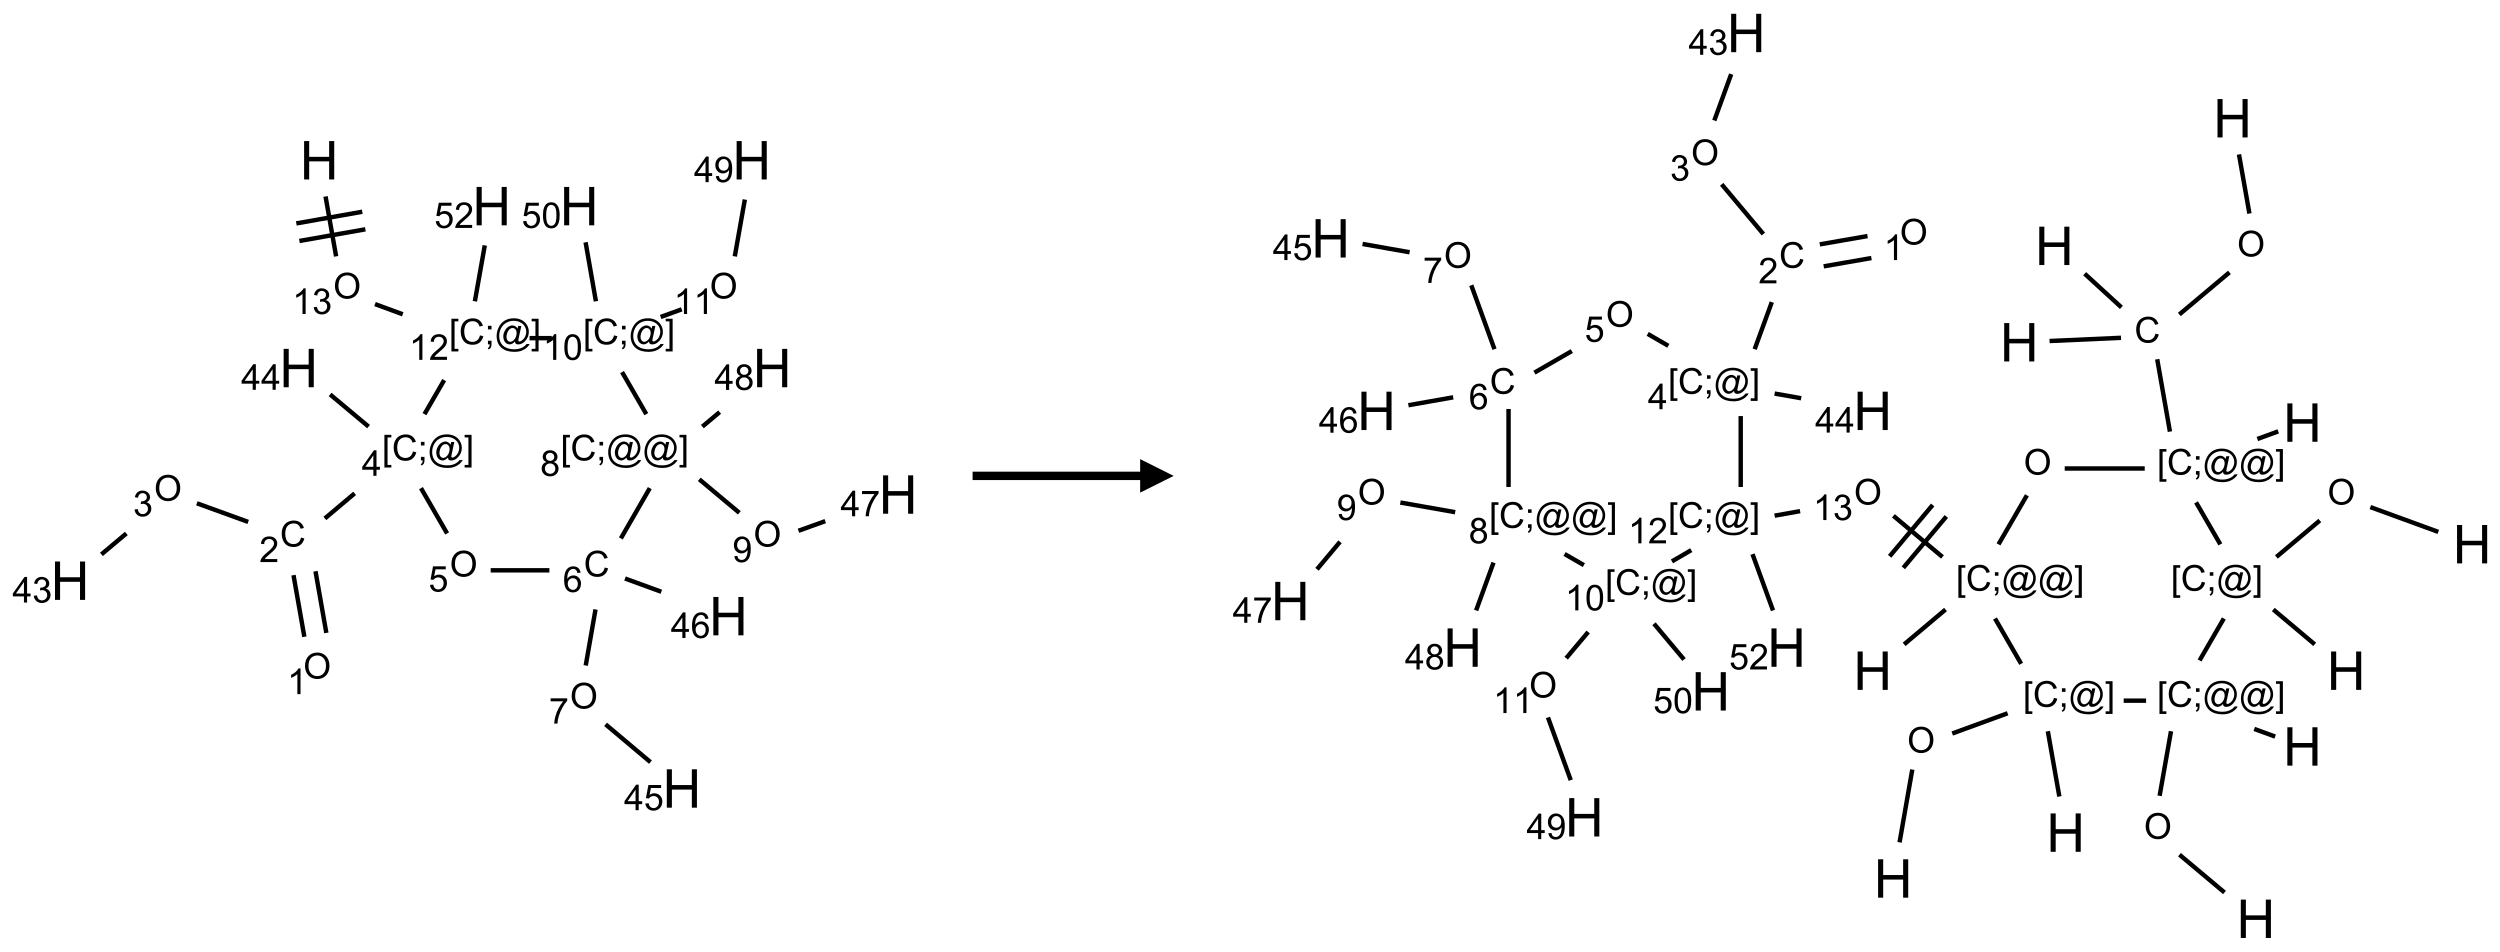 <?xml version="1.0" encoding="UTF-8"?>
<svg xmlns="http://www.w3.org/2000/svg" xmlns:xlink="http://www.w3.org/1999/xlink" width="746" height="284" viewBox="0 0 746 284">
<defs>
<g>
<g id="glyph-0-0">
<path d="M 2 0 L 2 -10 L 10 -10 L 10 0 Z M 2.25 -0.25 L 9.75 -0.25 L 9.75 -9.75 L 2.25 -9.75 Z M 2.25 -0.25 "/>
</g>
<g id="glyph-0-1">
<path d="M 1.281 0 L 1.281 -11.453 L 2.797 -11.453 L 2.797 -6.75 L 8.75 -6.75 L 8.75 -11.453 L 10.266 -11.453 L 10.266 0 L 8.75 0 L 8.75 -5.398 L 2.797 -5.398 L 2.797 0 Z M 1.281 0 "/>
</g>
<g id="glyph-1-0">
<path d="M 1.332 0 L 1.332 -6.668 L 6.668 -6.668 L 6.668 0 Z M 1.5 -0.168 L 6.5 -0.168 L 6.5 -6.5 L 1.5 -6.5 Z M 1.5 -0.168 "/>
</g>
<g id="glyph-1-1">
<path d="M 0.516 -3.719 C 0.516 -4.984 0.855 -5.977 1.535 -6.695 C 2.215 -7.414 3.094 -7.77 4.172 -7.77 C 4.875 -7.77 5.512 -7.602 6.078 -7.266 C 6.645 -6.93 7.074 -6.461 7.371 -5.855 C 7.668 -5.254 7.816 -4.57 7.816 -3.809 C 7.816 -3.035 7.66 -2.34 7.348 -1.73 C 7.035 -1.117 6.594 -0.656 6.02 -0.34 C 5.449 -0.027 4.828 0.129 4.168 0.129 C 3.449 0.129 2.805 -0.043 2.238 -0.391 C 1.672 -0.738 1.246 -1.211 0.953 -1.812 C 0.66 -2.414 0.516 -3.047 0.516 -3.719 Z M 1.559 -3.703 C 1.559 -2.781 1.805 -2.059 2.301 -1.527 C 2.793 -1 3.414 -0.734 4.16 -0.734 C 4.922 -0.734 5.547 -1 6.039 -1.535 C 6.531 -2.07 6.777 -2.828 6.777 -3.812 C 6.777 -4.434 6.672 -4.977 6.461 -5.441 C 6.25 -5.902 5.945 -6.262 5.539 -6.52 C 5.133 -6.773 4.68 -6.902 4.176 -6.902 C 3.461 -6.902 2.848 -6.656 2.332 -6.164 C 1.816 -5.672 1.559 -4.852 1.559 -3.703 Z M 1.559 -3.703 "/>
</g>
<g id="glyph-1-2">
<path d="M 3.973 0 L 3.035 0 L 3.035 -5.973 C 2.809 -5.758 2.516 -5.543 2.148 -5.328 C 1.781 -5.113 1.453 -4.953 1.16 -4.844 L 1.16 -5.75 C 1.684 -5.996 2.145 -6.297 2.535 -6.645 C 2.93 -6.996 3.207 -7.336 3.371 -7.668 L 3.973 -7.668 Z M 3.973 0 "/>
</g>
<g id="glyph-1-3">
<path d="M 0.449 -2.016 L 1.387 -2.141 C 1.492 -1.609 1.676 -1.227 1.934 -0.992 C 2.191 -0.758 2.508 -0.641 2.879 -0.641 C 3.32 -0.641 3.695 -0.793 3.996 -1.098 C 4.301 -1.402 4.453 -1.781 4.453 -2.234 C 4.453 -2.664 4.312 -3.02 4.031 -3.301 C 3.75 -3.578 3.391 -3.719 2.957 -3.719 C 2.781 -3.719 2.562 -3.684 2.297 -3.613 L 2.402 -4.438 C 2.465 -4.43 2.516 -4.426 2.551 -4.426 C 2.949 -4.426 3.312 -4.531 3.629 -4.738 C 3.949 -4.949 4.109 -5.27 4.109 -5.703 C 4.109 -6.047 3.992 -6.332 3.762 -6.559 C 3.527 -6.785 3.227 -6.895 2.859 -6.895 C 2.496 -6.895 2.191 -6.781 1.949 -6.551 C 1.707 -6.324 1.547 -5.98 1.48 -5.52 L 0.543 -5.688 C 0.656 -6.316 0.918 -6.805 1.324 -7.148 C 1.73 -7.492 2.234 -7.668 2.84 -7.668 C 3.254 -7.668 3.641 -7.578 3.988 -7.398 C 4.34 -7.219 4.609 -6.977 4.793 -6.668 C 4.98 -6.359 5.074 -6.031 5.074 -5.684 C 5.074 -5.352 4.984 -5.051 4.809 -4.781 C 4.629 -4.512 4.367 -4.297 4.02 -4.137 C 4.473 -4.031 4.824 -3.816 5.074 -3.488 C 5.324 -3.16 5.449 -2.75 5.449 -2.254 C 5.449 -1.59 5.203 -1.023 4.719 -0.559 C 4.234 -0.098 3.617 0.137 2.875 0.137 C 2.203 0.137 1.648 -0.062 1.207 -0.465 C 0.762 -0.863 0.512 -1.379 0.449 -2.016 Z M 0.449 -2.016 "/>
</g>
<g id="glyph-1-4">
<path d="M 0.723 2.121 L 0.723 -7.637 L 2.793 -7.637 L 2.793 -6.859 L 1.66 -6.859 L 1.66 1.344 L 2.793 1.344 L 2.793 2.121 Z M 0.723 2.121 "/>
</g>
<g id="glyph-1-5">
<path d="M 6.27 -2.676 L 7.281 -2.422 C 7.07 -1.594 6.688 -0.961 6.137 -0.523 C 5.586 -0.086 4.914 0.129 4.121 0.129 C 3.297 0.129 2.629 -0.039 2.113 -0.371 C 1.598 -0.707 1.203 -1.191 0.934 -1.828 C 0.664 -2.465 0.531 -3.145 0.531 -3.875 C 0.531 -4.672 0.684 -5.363 0.988 -5.957 C 1.293 -6.547 1.723 -6.996 2.285 -7.305 C 2.844 -7.613 3.461 -7.766 4.137 -7.766 C 4.898 -7.766 5.543 -7.57 6.062 -7.184 C 6.582 -6.793 6.945 -6.246 7.152 -5.543 L 6.156 -5.309 C 5.98 -5.863 5.723 -6.266 5.387 -6.52 C 5.051 -6.773 4.625 -6.902 4.113 -6.902 C 3.527 -6.902 3.039 -6.762 2.645 -6.48 C 2.25 -6.199 1.973 -5.82 1.812 -5.348 C 1.652 -4.871 1.574 -4.383 1.574 -3.879 C 1.574 -3.23 1.668 -2.664 1.855 -2.18 C 2.047 -1.695 2.34 -1.332 2.738 -1.094 C 3.137 -0.855 3.57 -0.734 4.035 -0.734 C 4.602 -0.734 5.082 -0.898 5.473 -1.223 C 5.867 -1.551 6.133 -2.035 6.27 -2.676 Z M 6.27 -2.676 "/>
</g>
<g id="glyph-1-6">
<path d="M 0.949 -4.465 L 0.949 -5.531 L 2.016 -5.531 L 2.016 -4.465 Z M 0.949 0 L 0.949 -1.066 L 2.016 -1.066 L 2.016 0 C 2.016 0.391 1.945 0.711 1.809 0.949 C 1.668 1.191 1.449 1.379 1.145 1.512 L 0.887 1.109 C 1.082 1.023 1.23 0.895 1.324 0.727 C 1.418 0.559 1.469 0.316 1.48 0 Z M 0.949 0 "/>
</g>
<g id="glyph-1-7">
<path d="M 6.047 -0.848 C 5.82 -0.59 5.57 -0.379 5.289 -0.223 C 5.008 -0.062 4.73 0.016 4.449 0.016 C 4.141 0.016 3.84 -0.074 3.547 -0.254 C 3.254 -0.434 3.02 -0.715 2.836 -1.09 C 2.652 -1.465 2.562 -1.875 2.562 -2.324 C 2.562 -2.875 2.703 -3.43 2.988 -3.98 C 3.27 -4.535 3.621 -4.953 4.043 -5.23 C 4.461 -5.508 4.871 -5.645 5.266 -5.645 C 5.566 -5.645 5.855 -5.566 6.129 -5.41 C 6.402 -5.25 6.641 -5.012 6.84 -4.688 L 7.016 -5.496 L 7.949 -5.496 L 7.199 -2 C 7.094 -1.516 7.043 -1.246 7.043 -1.191 C 7.043 -1.098 7.078 -1.02 7.148 -0.949 C 7.219 -0.883 7.305 -0.848 7.406 -0.848 C 7.59 -0.848 7.832 -0.953 8.129 -1.168 C 8.527 -1.445 8.84 -1.816 9.07 -2.285 C 9.301 -2.75 9.418 -3.234 9.418 -3.73 C 9.418 -4.309 9.27 -4.852 8.973 -5.355 C 8.676 -5.859 8.23 -6.262 7.645 -6.562 C 7.055 -6.863 6.406 -7.016 5.691 -7.016 C 4.879 -7.016 4.137 -6.824 3.465 -6.445 C 2.793 -6.066 2.273 -5.52 1.902 -4.809 C 1.535 -4.098 1.348 -3.34 1.348 -2.527 C 1.348 -1.676 1.535 -0.941 1.902 -0.328 C 2.273 0.285 2.809 0.742 3.508 1.035 C 4.207 1.328 4.984 1.473 5.832 1.473 C 6.742 1.473 7.504 1.32 8.121 1.016 C 8.734 0.711 9.195 0.34 9.5 -0.098 L 10.441 -0.098 C 10.266 0.266 9.961 0.637 9.531 1.016 C 9.102 1.395 8.59 1.695 7.996 1.914 C 7.402 2.133 6.688 2.246 5.848 2.246 C 5.078 2.246 4.367 2.145 3.715 1.949 C 3.066 1.75 2.512 1.453 2.051 1.055 C 1.594 0.656 1.25 0.199 1.016 -0.316 C 0.723 -0.973 0.578 -1.684 0.578 -2.441 C 0.578 -3.289 0.75 -4.098 1.098 -4.863 C 1.523 -5.805 2.125 -6.527 2.902 -7.027 C 3.684 -7.527 4.629 -7.777 5.738 -7.777 C 6.602 -7.777 7.375 -7.602 8.059 -7.246 C 8.746 -6.895 9.285 -6.371 9.684 -5.672 C 10.02 -5.07 10.188 -4.418 10.188 -3.715 C 10.188 -2.707 9.832 -1.812 9.125 -1.031 C 8.492 -0.328 7.801 0.02 7.051 0.02 C 6.812 0.02 6.617 -0.016 6.473 -0.09 C 6.324 -0.16 6.215 -0.266 6.145 -0.402 C 6.102 -0.488 6.066 -0.637 6.047 -0.848 Z M 3.527 -2.262 C 3.527 -1.785 3.641 -1.414 3.863 -1.152 C 4.09 -0.887 4.348 -0.754 4.641 -0.754 C 4.836 -0.754 5.039 -0.812 5.254 -0.93 C 5.469 -1.047 5.676 -1.219 5.871 -1.449 C 6.066 -1.676 6.23 -1.969 6.355 -2.32 C 6.48 -2.672 6.543 -3.027 6.543 -3.379 C 6.543 -3.852 6.426 -4.219 6.191 -4.48 C 5.957 -4.738 5.672 -4.871 5.332 -4.871 C 5.109 -4.871 4.902 -4.812 4.707 -4.699 C 4.512 -4.586 4.32 -4.406 4.137 -4.156 C 3.953 -3.906 3.805 -3.602 3.691 -3.246 C 3.582 -2.887 3.527 -2.559 3.527 -2.262 Z M 3.527 -2.262 "/>
</g>
<g id="glyph-1-8">
<path d="M 2.27 2.121 L 0.203 2.121 L 0.203 1.344 L 1.332 1.344 L 1.332 -6.859 L 0.203 -6.859 L 0.203 -7.637 L 2.27 -7.637 Z M 2.27 2.121 "/>
</g>
<g id="glyph-1-9">
<path d="M 5.371 -0.902 L 5.371 0 L 0.324 0 C 0.316 -0.227 0.352 -0.441 0.434 -0.652 C 0.562 -0.996 0.766 -1.332 1.051 -1.668 C 1.332 -2 1.742 -2.387 2.277 -2.824 C 3.105 -3.504 3.668 -4.043 3.957 -4.441 C 4.25 -4.84 4.395 -5.215 4.395 -5.566 C 4.395 -5.938 4.262 -6.254 3.996 -6.508 C 3.73 -6.762 3.387 -6.891 2.957 -6.891 C 2.508 -6.891 2.145 -6.754 1.875 -6.484 C 1.605 -6.215 1.469 -5.84 1.465 -5.359 L 0.5 -5.457 C 0.566 -6.176 0.812 -6.727 1.246 -7.102 C 1.676 -7.477 2.254 -7.668 2.98 -7.668 C 3.711 -7.668 4.293 -7.465 4.719 -7.059 C 5.145 -6.652 5.359 -6.148 5.359 -5.547 C 5.359 -5.242 5.297 -4.941 5.172 -4.645 C 5.047 -4.352 4.84 -4.039 4.551 -3.715 C 4.262 -3.387 3.777 -2.938 3.105 -2.371 C 2.543 -1.898 2.18 -1.578 2.02 -1.41 C 1.859 -1.242 1.73 -1.07 1.625 -0.902 Z M 5.371 -0.902 "/>
</g>
<g id="glyph-1-10">
<path d="M 0.441 -2 L 1.426 -2.082 C 1.5 -1.605 1.668 -1.242 1.934 -1.004 C 2.199 -0.762 2.52 -0.641 2.895 -0.641 C 3.348 -0.641 3.73 -0.812 4.043 -1.152 C 4.355 -1.492 4.512 -1.941 4.512 -2.504 C 4.512 -3.039 4.359 -3.461 4.059 -3.77 C 3.758 -4.078 3.367 -4.234 2.879 -4.234 C 2.578 -4.234 2.305 -4.164 2.062 -4.027 C 1.82 -3.891 1.629 -3.715 1.488 -3.496 L 0.609 -3.609 L 1.348 -7.531 L 5.145 -7.531 L 5.145 -6.637 L 2.098 -6.637 L 1.688 -4.582 C 2.145 -4.902 2.625 -5.062 3.129 -5.062 C 3.797 -5.062 4.359 -4.832 4.816 -4.371 C 5.277 -3.91 5.504 -3.312 5.504 -2.59 C 5.504 -1.898 5.305 -1.301 4.902 -0.797 C 4.41 -0.18 3.742 0.129 2.895 0.129 C 2.199 0.129 1.633 -0.062 1.195 -0.453 C 0.758 -0.844 0.504 -1.359 0.441 -2 Z M 0.441 -2 "/>
</g>
<g id="glyph-1-11">
<path d="M 3.449 0 L 3.449 -1.828 L 0.137 -1.828 L 0.137 -2.688 L 3.621 -7.637 L 4.387 -7.637 L 4.387 -2.688 L 5.418 -2.688 L 5.418 -1.828 L 4.387 -1.828 L 4.387 0 Z M 3.449 -2.688 L 3.449 -6.129 L 1.059 -2.688 Z M 3.449 -2.688 "/>
</g>
<g id="glyph-1-12">
<path d="M 5.309 -5.766 L 4.375 -5.691 C 4.293 -6.059 4.172 -6.328 4.02 -6.496 C 3.766 -6.762 3.453 -6.895 3.082 -6.895 C 2.785 -6.895 2.523 -6.812 2.297 -6.645 C 2 -6.43 1.77 -6.117 1.598 -5.703 C 1.43 -5.289 1.34 -4.703 1.332 -3.938 C 1.559 -4.281 1.836 -4.535 2.16 -4.703 C 2.488 -4.871 2.828 -4.953 3.188 -4.953 C 3.812 -4.953 4.344 -4.723 4.785 -4.262 C 5.223 -3.801 5.441 -3.207 5.441 -2.48 C 5.441 -2 5.34 -1.555 5.133 -1.145 C 4.926 -0.73 4.641 -0.418 4.281 -0.199 C 3.922 0.02 3.512 0.129 3.051 0.129 C 2.27 0.129 1.633 -0.156 1.141 -0.73 C 0.648 -1.305 0.402 -2.254 0.402 -3.574 C 0.402 -5.051 0.672 -6.121 1.219 -6.793 C 1.695 -7.375 2.336 -7.668 3.141 -7.668 C 3.742 -7.668 4.234 -7.5 4.617 -7.16 C 5 -6.824 5.23 -6.359 5.309 -5.766 Z M 1.48 -2.473 C 1.48 -2.152 1.547 -1.844 1.684 -1.547 C 1.82 -1.25 2.016 -1.027 2.262 -0.871 C 2.508 -0.719 2.766 -0.641 3.035 -0.641 C 3.434 -0.641 3.773 -0.801 4.059 -1.121 C 4.344 -1.441 4.484 -1.875 4.484 -2.422 C 4.484 -2.949 4.344 -3.367 4.062 -3.668 C 3.781 -3.973 3.426 -4.125 3 -4.125 C 2.578 -4.125 2.219 -3.973 1.922 -3.668 C 1.625 -3.363 1.48 -2.969 1.48 -2.473 Z M 1.48 -2.473 "/>
</g>
<g id="glyph-1-13">
<path d="M 0.504 -6.637 L 0.504 -7.535 L 5.449 -7.535 L 5.449 -6.809 C 4.961 -6.289 4.48 -5.602 4.004 -4.746 C 3.527 -3.887 3.156 -3.004 2.895 -2.098 C 2.707 -1.461 2.59 -0.762 2.535 0 L 1.574 0 C 1.582 -0.602 1.703 -1.328 1.926 -2.176 C 2.152 -3.027 2.477 -3.848 2.898 -4.637 C 3.32 -5.426 3.77 -6.094 4.246 -6.637 Z M 0.504 -6.637 "/>
</g>
<g id="glyph-1-14">
<path d="M 1.887 -4.141 C 1.496 -4.281 1.207 -4.484 1.02 -4.75 C 0.832 -5.016 0.738 -5.328 0.738 -5.699 C 0.738 -6.254 0.938 -6.719 1.34 -7.098 C 1.738 -7.477 2.27 -7.668 2.934 -7.668 C 3.598 -7.668 4.137 -7.473 4.543 -7.086 C 4.949 -6.699 5.152 -6.227 5.152 -5.672 C 5.152 -5.316 5.059 -5.008 4.871 -4.746 C 4.688 -4.484 4.406 -4.281 4.027 -4.141 C 4.496 -3.988 4.852 -3.742 5.098 -3.402 C 5.34 -3.062 5.465 -2.656 5.465 -2.184 C 5.465 -1.531 5.234 -0.98 4.77 -0.535 C 4.309 -0.09 3.703 0.129 2.949 0.129 C 2.195 0.129 1.586 -0.094 1.125 -0.539 C 0.664 -0.984 0.434 -1.543 0.434 -2.207 C 0.434 -2.703 0.559 -3.121 0.809 -3.457 C 1.062 -3.793 1.422 -4.02 1.887 -4.141 Z M 1.699 -5.73 C 1.699 -5.367 1.812 -5.074 2.047 -4.844 C 2.281 -4.613 2.582 -4.5 2.953 -4.5 C 3.312 -4.5 3.609 -4.613 3.84 -4.84 C 4.07 -5.066 4.188 -5.348 4.188 -5.676 C 4.188 -6.02 4.07 -6.309 3.832 -6.543 C 3.594 -6.777 3.297 -6.895 2.941 -6.895 C 2.586 -6.895 2.289 -6.781 2.051 -6.551 C 1.816 -6.324 1.699 -6.047 1.699 -5.73 Z M 1.395 -2.203 C 1.395 -1.938 1.461 -1.676 1.586 -1.426 C 1.711 -1.176 1.902 -0.984 2.152 -0.848 C 2.402 -0.711 2.672 -0.641 2.957 -0.641 C 3.406 -0.641 3.777 -0.785 4.066 -1.074 C 4.359 -1.363 4.504 -1.727 4.504 -2.172 C 4.504 -2.625 4.355 -2.996 4.055 -3.293 C 3.754 -3.586 3.379 -3.734 2.926 -3.734 C 2.484 -3.734 2.121 -3.59 1.832 -3.297 C 1.543 -3.004 1.395 -2.641 1.395 -2.203 Z M 1.395 -2.203 "/>
</g>
<g id="glyph-1-15">
<path d="M 0.582 -1.766 L 1.484 -1.848 C 1.562 -1.426 1.707 -1.117 1.922 -0.926 C 2.137 -0.734 2.414 -0.641 2.75 -0.641 C 3.039 -0.641 3.289 -0.707 3.508 -0.84 C 3.727 -0.973 3.902 -1.148 4.043 -1.367 C 4.18 -1.586 4.297 -1.887 4.391 -2.262 C 4.484 -2.637 4.531 -3.016 4.531 -3.406 C 4.531 -3.449 4.531 -3.512 4.527 -3.594 C 4.34 -3.297 4.082 -3.055 3.758 -2.867 C 3.434 -2.68 3.082 -2.59 2.703 -2.59 C 2.07 -2.59 1.535 -2.816 1.098 -3.277 C 0.66 -3.734 0.441 -4.34 0.441 -5.09 C 0.441 -5.863 0.672 -6.484 1.129 -6.957 C 1.586 -7.43 2.156 -7.668 2.844 -7.668 C 3.34 -7.668 3.793 -7.531 4.207 -7.266 C 4.617 -7 4.93 -6.617 5.145 -6.121 C 5.355 -5.629 5.465 -4.91 5.465 -3.973 C 5.465 -2.996 5.359 -2.223 5.145 -1.645 C 4.934 -1.066 4.617 -0.625 4.199 -0.324 C 3.781 -0.02 3.293 0.129 2.73 0.129 C 2.133 0.129 1.645 -0.035 1.266 -0.367 C 0.887 -0.699 0.66 -1.164 0.582 -1.766 Z M 4.422 -5.137 C 4.422 -5.676 4.277 -6.102 3.992 -6.418 C 3.707 -6.734 3.359 -6.891 2.957 -6.891 C 2.543 -6.891 2.18 -6.719 1.871 -6.379 C 1.562 -6.039 1.406 -5.598 1.406 -5.059 C 1.406 -4.57 1.555 -4.176 1.848 -3.871 C 2.141 -3.566 2.5 -3.418 2.934 -3.418 C 3.367 -3.418 3.723 -3.57 4.004 -3.871 C 4.281 -4.176 4.422 -4.598 4.422 -5.137 Z M 4.422 -5.137 "/>
</g>
<g id="glyph-1-16">
<path d="M 0.441 -3.766 C 0.441 -4.668 0.535 -5.395 0.723 -5.945 C 0.906 -6.496 1.184 -6.922 1.551 -7.219 C 1.918 -7.516 2.375 -7.668 2.934 -7.668 C 3.344 -7.668 3.703 -7.586 4.012 -7.418 C 4.32 -7.254 4.574 -7.016 4.777 -6.707 C 4.977 -6.395 5.137 -6.016 5.25 -5.57 C 5.363 -5.125 5.422 -4.523 5.422 -3.766 C 5.422 -2.871 5.328 -2.148 5.145 -1.598 C 4.961 -1.047 4.688 -0.621 4.32 -0.32 C 3.953 -0.02 3.492 0.129 2.934 0.129 C 2.195 0.129 1.617 -0.133 1.199 -0.66 C 0.695 -1.297 0.441 -2.332 0.441 -3.766 Z M 1.406 -3.766 C 1.406 -2.512 1.555 -1.68 1.848 -1.262 C 2.141 -0.848 2.5 -0.641 2.934 -0.641 C 3.363 -0.641 3.727 -0.848 4.02 -1.266 C 4.312 -1.684 4.457 -2.516 4.457 -3.766 C 4.457 -5.023 4.312 -5.859 4.02 -6.27 C 3.727 -6.684 3.359 -6.891 2.922 -6.891 C 2.492 -6.891 2.148 -6.707 1.891 -6.344 C 1.566 -5.879 1.406 -5.02 1.406 -3.766 Z M 1.406 -3.766 "/>
</g>
</g>
</defs>
<path fill="none" stroke-width="0.033" stroke-linecap="butt" stroke-linejoin="miter" stroke="rgb(0%, 0%, 0%)" stroke-opacity="1" stroke-miterlimit="10" d="M 1.906 0.27 L 1.985 0.717 " transform="matrix(40, 0, 0, 40, 20.9, 47.824)"/>
<path fill="none" stroke-width="0.033" stroke-linecap="butt" stroke-linejoin="miter" stroke="rgb(0%, 0%, 0%)" stroke-opacity="1" stroke-miterlimit="10" d="M 1.711 0.602 L 2.203 0.515 " transform="matrix(40, 0, 0, 40, 20.9, 47.824)"/>
<path fill="none" stroke-width="0.033" stroke-linecap="butt" stroke-linejoin="miter" stroke="rgb(0%, 0%, 0%)" stroke-opacity="1" stroke-miterlimit="10" d="M 1.688 0.471 L 2.18 0.384 " transform="matrix(40, 0, 0, 40, 20.9, 47.824)"/>
<path fill="none" stroke-width="0.033" stroke-linecap="butt" stroke-linejoin="miter" stroke="rgb(0%, 0%, 0%)" stroke-opacity="1" stroke-miterlimit="10" d="M 2.275 1.073 L 2.482 1.149 " transform="matrix(40, 0, 0, 40, 20.9, 47.824)"/>
<path fill="none" stroke-width="0.033" stroke-linecap="butt" stroke-linejoin="miter" stroke="rgb(0%, 0%, 0%)" stroke-opacity="1" stroke-miterlimit="10" d="M 3.02 1.052 L 3.094 0.635 " transform="matrix(40, 0, 0, 40, 20.9, 47.824)"/>
<path fill="none" stroke-width="0.033" stroke-linecap="butt" stroke-linejoin="miter" stroke="rgb(0%, 0%, 0%)" stroke-opacity="1" stroke-miterlimit="10" d="M 2.791 1.64 L 2.644 1.894 " transform="matrix(40, 0, 0, 40, 20.9, 47.824)"/>
<path fill="none" stroke-width="0.033" stroke-linecap="butt" stroke-linejoin="miter" stroke="rgb(0%, 0%, 0%)" stroke-opacity="1" stroke-miterlimit="10" d="M 2.123 2.485 L 1.901 2.672 " transform="matrix(40, 0, 0, 40, 20.9, 47.824)"/>
<path fill="none" stroke-width="0.033" stroke-linecap="butt" stroke-linejoin="miter" stroke="rgb(0%, 0%, 0%)" stroke-opacity="1" stroke-miterlimit="10" d="M 1.667 3.095 L 1.748 3.555 " transform="matrix(40, 0, 0, 40, 20.9, 47.824)"/>
<path fill="none" stroke-width="0.033" stroke-linecap="butt" stroke-linejoin="miter" stroke="rgb(0%, 0%, 0%)" stroke-opacity="1" stroke-miterlimit="10" d="M 1.831 3.066 L 1.912 3.526 " transform="matrix(40, 0, 0, 40, 20.9, 47.824)"/>
<path fill="none" stroke-width="0.033" stroke-linecap="butt" stroke-linejoin="miter" stroke="rgb(0%, 0%, 0%)" stroke-opacity="1" stroke-miterlimit="10" d="M 1.329 2.698 L 0.946 2.559 " transform="matrix(40, 0, 0, 40, 20.9, 47.824)"/>
<path fill="none" stroke-width="0.033" stroke-linecap="butt" stroke-linejoin="miter" stroke="rgb(0%, 0%, 0%)" stroke-opacity="1" stroke-miterlimit="10" d="M 0.42 2.784 L 0.234 2.94 " transform="matrix(40, 0, 0, 40, 20.9, 47.824)"/>
<path fill="none" stroke-width="0.033" stroke-linecap="butt" stroke-linejoin="miter" stroke="rgb(0%, 0%, 0%)" stroke-opacity="1" stroke-miterlimit="10" d="M 2.227 1.987 L 1.94 1.747 " transform="matrix(40, 0, 0, 40, 20.9, 47.824)"/>
<path fill="none" stroke-width="0.033" stroke-linecap="butt" stroke-linejoin="miter" stroke="rgb(0%, 0%, 0%)" stroke-opacity="1" stroke-miterlimit="10" d="M 2.618 2.446 L 2.813 2.784 " transform="matrix(40, 0, 0, 40, 20.9, 47.824)"/>
<path fill="none" stroke-width="0.033" stroke-linecap="butt" stroke-linejoin="miter" stroke="rgb(0%, 0%, 0%)" stroke-opacity="1" stroke-miterlimit="10" d="M 3.138 3.059 L 3.576 3.059 " transform="matrix(40, 0, 0, 40, 20.9, 47.824)"/>
<path fill="none" stroke-width="0.033" stroke-linecap="butt" stroke-linejoin="miter" stroke="rgb(0%, 0%, 0%)" stroke-opacity="1" stroke-miterlimit="10" d="M 3.92 3.351 L 3.847 3.769 " transform="matrix(40, 0, 0, 40, 20.9, 47.824)"/>
<path fill="none" stroke-width="0.033" stroke-linecap="butt" stroke-linejoin="miter" stroke="rgb(0%, 0%, 0%)" stroke-opacity="1" stroke-miterlimit="10" d="M 3.995 4.208 L 4.33 4.49 " transform="matrix(40, 0, 0, 40, 20.9, 47.824)"/>
<path fill="none" stroke-width="0.033" stroke-linecap="butt" stroke-linejoin="miter" stroke="rgb(0%, 0%, 0%)" stroke-opacity="1" stroke-miterlimit="10" d="M 4.14 3.12 L 4.411 3.219 " transform="matrix(40, 0, 0, 40, 20.9, 47.824)"/>
<path fill="none" stroke-width="0.033" stroke-linecap="butt" stroke-linejoin="miter" stroke="rgb(0%, 0%, 0%)" stroke-opacity="1" stroke-miterlimit="10" d="M 4.109 2.821 L 4.325 2.446 " transform="matrix(40, 0, 0, 40, 20.9, 47.824)"/>
<path fill="none" stroke-width="0.033" stroke-linecap="butt" stroke-linejoin="miter" stroke="rgb(0%, 0%, 0%)" stroke-opacity="1" stroke-miterlimit="10" d="M 4.694 2.38 L 4.993 2.63 " transform="matrix(40, 0, 0, 40, 20.9, 47.824)"/>
<path fill="none" stroke-width="0.033" stroke-linecap="butt" stroke-linejoin="miter" stroke="rgb(0%, 0%, 0%)" stroke-opacity="1" stroke-miterlimit="10" d="M 5.434 2.764 L 5.634 2.692 " transform="matrix(40, 0, 0, 40, 20.9, 47.824)"/>
<path fill="none" stroke-width="0.033" stroke-linecap="butt" stroke-linejoin="miter" stroke="rgb(0%, 0%, 0%)" stroke-opacity="1" stroke-miterlimit="10" d="M 4.717 1.987 L 4.846 1.879 " transform="matrix(40, 0, 0, 40, 20.9, 47.824)"/>
<path fill="none" stroke-width="0.033" stroke-linecap="butt" stroke-linejoin="miter" stroke="rgb(0%, 0%, 0%)" stroke-opacity="1" stroke-miterlimit="10" d="M 4.299 1.894 L 4.118 1.58 " transform="matrix(40, 0, 0, 40, 20.9, 47.824)"/>
<path fill="none" stroke-width="0.033" stroke-linecap="butt" stroke-linejoin="miter" stroke="rgb(0%, 0%, 0%)" stroke-opacity="1" stroke-miterlimit="10" d="M 3.594 1.327 L 3.428 1.327 " transform="matrix(40, 0, 0, 40, 20.9, 47.824)"/>
<path fill="none" stroke-width="0.033" stroke-linecap="butt" stroke-linejoin="miter" stroke="rgb(0%, 0%, 0%)" stroke-opacity="1" stroke-miterlimit="10" d="M 4.406 1.169 L 4.563 1.112 " transform="matrix(40, 0, 0, 40, 20.9, 47.824)"/>
<path fill="none" stroke-width="0.033" stroke-linecap="butt" stroke-linejoin="miter" stroke="rgb(0%, 0%, 0%)" stroke-opacity="1" stroke-miterlimit="10" d="M 4.959 0.717 L 5.034 0.293 " transform="matrix(40, 0, 0, 40, 20.9, 47.824)"/>
<path fill="none" stroke-width="0.033" stroke-linecap="butt" stroke-linejoin="miter" stroke="rgb(0%, 0%, 0%)" stroke-opacity="1" stroke-miterlimit="10" d="M 3.923 1.052 L 3.846 0.612 " transform="matrix(40, 0, 0, 40, 20.9, 47.824)"/>
<g fill="rgb(0%, 0%, 0%)" fill-opacity="1">
<use xlink:href="#glyph-0-1" x="89.465" y="53.551"/>
</g>
<g fill="rgb(0%, 0%, 0%)" fill-opacity="1">
<use xlink:href="#glyph-1-1" x="99.43" y="89.066"/>
</g>
<g fill="rgb(0%, 0%, 0%)" fill-opacity="1">
<use xlink:href="#glyph-1-2" x="87.23" y="93.699"/>
<use xlink:href="#glyph-1-3" x="93.163" y="93.699"/>
</g>
<g fill="rgb(0%, 0%, 0%)" fill-opacity="1">
<use xlink:href="#glyph-1-4" x="133.984" y="102.75"/>
<use xlink:href="#glyph-1-5" x="136.948" y="102.75"/>
<use xlink:href="#glyph-1-6" x="144.651" y="102.75"/>
<use xlink:href="#glyph-1-7" x="147.615" y="102.75"/>
<use xlink:href="#glyph-1-8" x="158.443" y="102.75"/>
</g>
<g fill="rgb(0%, 0%, 0%)" fill-opacity="1">
<use xlink:href="#glyph-1-2" x="122.07" y="107.379"/>
<use xlink:href="#glyph-1-9" x="128.003" y="107.379"/>
</g>
<g fill="rgb(0%, 0%, 0%)" fill-opacity="1">
<use xlink:href="#glyph-0-1" x="140.945" y="67.234"/>
</g>
<g fill="rgb(0%, 0%, 0%)" fill-opacity="1">
<use xlink:href="#glyph-1-10" x="129.59" y="68.023"/>
<use xlink:href="#glyph-1-9" x="135.522" y="68.023"/>
</g>
<g fill="rgb(0%, 0%, 0%)" fill-opacity="1">
<use xlink:href="#glyph-1-4" x="113.984" y="137.391"/>
<use xlink:href="#glyph-1-5" x="116.948" y="137.391"/>
<use xlink:href="#glyph-1-6" x="124.651" y="137.391"/>
<use xlink:href="#glyph-1-7" x="127.615" y="137.391"/>
<use xlink:href="#glyph-1-8" x="138.443" y="137.391"/>
</g>
<g fill="rgb(0%, 0%, 0%)" fill-opacity="1">
<use xlink:href="#glyph-1-11" x="107.957" y="141.988"/>
</g>
<g fill="rgb(0%, 0%, 0%)" fill-opacity="1">
<use xlink:href="#glyph-1-5" x="83.539" y="163.094"/>
</g>
<g fill="rgb(0%, 0%, 0%)" fill-opacity="1">
<use xlink:href="#glyph-1-9" x="77.367" y="167.73"/>
</g>
<g fill="rgb(0%, 0%, 0%)" fill-opacity="1">
<use xlink:href="#glyph-1-1" x="90.5" y="202.492"/>
</g>
<g fill="rgb(0%, 0%, 0%)" fill-opacity="1">
<use xlink:href="#glyph-1-2" x="85.703" y="207.121"/>
</g>
<g fill="rgb(0%, 0%, 0%)" fill-opacity="1">
<use xlink:href="#glyph-1-1" x="45.965" y="149.418"/>
</g>
<g fill="rgb(0%, 0%, 0%)" fill-opacity="1">
<use xlink:href="#glyph-1-3" x="39.699" y="154.051"/>
</g>
<g fill="rgb(0%, 0%, 0%)" fill-opacity="1">
<use xlink:href="#glyph-0-1" x="15.129" y="179.008"/>
</g>
<g fill="rgb(0%, 0%, 0%)" fill-opacity="1">
<use xlink:href="#glyph-1-11" x="3.695" y="179.801"/>
<use xlink:href="#glyph-1-3" x="9.628" y="179.801"/>
</g>
<g fill="rgb(0%, 0%, 0%)" fill-opacity="1">
<use xlink:href="#glyph-0-1" x="83.359" y="115.555"/>
</g>
<g fill="rgb(0%, 0%, 0%)" fill-opacity="1">
<use xlink:href="#glyph-1-11" x="71.957" y="116.316"/>
<use xlink:href="#glyph-1-11" x="77.889" y="116.316"/>
</g>
<g fill="rgb(0%, 0%, 0%)" fill-opacity="1">
<use xlink:href="#glyph-1-1" x="134.195" y="172.027"/>
</g>
<g fill="rgb(0%, 0%, 0%)" fill-opacity="1">
<use xlink:href="#glyph-1-10" x="127.867" y="176.527"/>
</g>
<g fill="rgb(0%, 0%, 0%)" fill-opacity="1">
<use xlink:href="#glyph-1-5" x="174.18" y="172.023"/>
</g>
<g fill="rgb(0%, 0%, 0%)" fill-opacity="1">
<use xlink:href="#glyph-1-12" x="167.934" y="176.66"/>
</g>
<g fill="rgb(0%, 0%, 0%)" fill-opacity="1">
<use xlink:href="#glyph-1-1" x="170.07" y="211.422"/>
</g>
<g fill="rgb(0%, 0%, 0%)" fill-opacity="1">
<use xlink:href="#glyph-1-13" x="163.805" y="215.922"/>
</g>
<g fill="rgb(0%, 0%, 0%)" fill-opacity="1">
<use xlink:href="#glyph-0-1" x="197.695" y="241.012"/>
</g>
<g fill="rgb(0%, 0%, 0%)" fill-opacity="1">
<use xlink:href="#glyph-1-11" x="186.203" y="241.773"/>
<use xlink:href="#glyph-1-10" x="192.135" y="241.773"/>
</g>
<g fill="rgb(0%, 0%, 0%)" fill-opacity="1">
<use xlink:href="#glyph-0-1" x="211.586" y="189.586"/>
</g>
<g fill="rgb(0%, 0%, 0%)" fill-opacity="1">
<use xlink:href="#glyph-1-11" x="200.16" y="190.379"/>
<use xlink:href="#glyph-1-12" x="206.092" y="190.379"/>
</g>
<g fill="rgb(0%, 0%, 0%)" fill-opacity="1">
<use xlink:href="#glyph-1-4" x="167.273" y="137.391"/>
<use xlink:href="#glyph-1-5" x="170.237" y="137.391"/>
<use xlink:href="#glyph-1-6" x="177.94" y="137.391"/>
<use xlink:href="#glyph-1-7" x="180.904" y="137.391"/>
<use xlink:href="#glyph-1-7" x="191.732" y="137.391"/>
<use xlink:href="#glyph-1-8" x="202.56" y="137.391"/>
</g>
<g fill="rgb(0%, 0%, 0%)" fill-opacity="1">
<use xlink:href="#glyph-1-14" x="161.203" y="142.02"/>
</g>
<g fill="rgb(0%, 0%, 0%)" fill-opacity="1">
<use xlink:href="#glyph-1-1" x="224.836" y="163.098"/>
</g>
<g fill="rgb(0%, 0%, 0%)" fill-opacity="1">
<use xlink:href="#glyph-1-15" x="218.551" y="167.73"/>
</g>
<g fill="rgb(0%, 0%, 0%)" fill-opacity="1">
<use xlink:href="#glyph-0-1" x="262.23" y="153.297"/>
</g>
<g fill="rgb(0%, 0%, 0%)" fill-opacity="1">
<use xlink:href="#glyph-1-11" x="250.797" y="154.059"/>
<use xlink:href="#glyph-1-13" x="256.729" y="154.059"/>
</g>
<g fill="rgb(0%, 0%, 0%)" fill-opacity="1">
<use xlink:href="#glyph-0-1" x="224.641" y="115.555"/>
</g>
<g fill="rgb(0%, 0%, 0%)" fill-opacity="1">
<use xlink:href="#glyph-1-11" x="213.191" y="116.348"/>
<use xlink:href="#glyph-1-14" x="219.124" y="116.348"/>
</g>
<g fill="rgb(0%, 0%, 0%)" fill-opacity="1">
<use xlink:href="#glyph-1-4" x="173.984" y="102.75"/>
<use xlink:href="#glyph-1-5" x="176.948" y="102.75"/>
<use xlink:href="#glyph-1-6" x="184.651" y="102.75"/>
<use xlink:href="#glyph-1-7" x="187.615" y="102.75"/>
<use xlink:href="#glyph-1-8" x="198.443" y="102.75"/>
</g>
<g fill="rgb(0%, 0%, 0%)" fill-opacity="1">
<use xlink:href="#glyph-1-2" x="162.02" y="107.379"/>
<use xlink:href="#glyph-1-16" x="167.952" y="107.379"/>
</g>
<g fill="rgb(0%, 0%, 0%)" fill-opacity="1">
<use xlink:href="#glyph-1-1" x="211.781" y="89.066"/>
</g>
<g fill="rgb(0%, 0%, 0%)" fill-opacity="1">
<use xlink:href="#glyph-1-2" x="201.055" y="93.699"/>
<use xlink:href="#glyph-1-2" x="206.987" y="93.699"/>
</g>
<g fill="rgb(0%, 0%, 0%)" fill-opacity="1">
<use xlink:href="#glyph-0-1" x="218.531" y="53.551"/>
</g>
<g fill="rgb(0%, 0%, 0%)" fill-opacity="1">
<use xlink:href="#glyph-1-11" x="207.082" y="54.344"/>
<use xlink:href="#glyph-1-15" x="213.014" y="54.344"/>
</g>
<g fill="rgb(0%, 0%, 0%)" fill-opacity="1">
<use xlink:href="#glyph-0-1" x="167.055" y="67.234"/>
</g>
<g fill="rgb(0%, 0%, 0%)" fill-opacity="1">
<use xlink:href="#glyph-1-10" x="155.645" y="68.023"/>
<use xlink:href="#glyph-1-16" x="161.577" y="68.023"/>
</g>
<path fill-rule="nonzero" fill="rgb(0%, 0%, 0%)" fill-opacity="1" d="M 290.223 143.25 L 340.223 143.25 L 340.223 147 L 350.223 142 L 340.223 137 L 340.223 140.75 L 290.223 140.75 "/>
<path fill="none" stroke-width="0.033" stroke-linecap="butt" stroke-linejoin="miter" stroke="rgb(0%, 0%, 0%)" stroke-opacity="1" stroke-miterlimit="10" d="M 7.077 0.906 L 7.155 1.347 " transform="matrix(40, 0, 0, 40, 385.029, 9.838)"/>
<path fill="none" stroke-width="0.033" stroke-linecap="butt" stroke-linejoin="miter" stroke="rgb(0%, 0%, 0%)" stroke-opacity="1" stroke-miterlimit="10" d="M 7.006 1.786 L 6.632 2.1 " transform="matrix(40, 0, 0, 40, 385.029, 9.838)"/>
<path fill="none" stroke-width="0.033" stroke-linecap="butt" stroke-linejoin="miter" stroke="rgb(0%, 0%, 0%)" stroke-opacity="1" stroke-miterlimit="10" d="M 6.197 2.274 L 5.664 2.298 " transform="matrix(40, 0, 0, 40, 385.029, 9.838)"/>
<path fill="none" stroke-width="0.033" stroke-linecap="butt" stroke-linejoin="miter" stroke="rgb(0%, 0%, 0%)" stroke-opacity="1" stroke-miterlimit="10" d="M 6.2 2.047 L 5.926 1.796 " transform="matrix(40, 0, 0, 40, 385.029, 9.838)"/>
<path fill="none" stroke-width="0.033" stroke-linecap="butt" stroke-linejoin="miter" stroke="rgb(0%, 0%, 0%)" stroke-opacity="1" stroke-miterlimit="10" d="M 6.467 2.434 L 6.562 2.974 " transform="matrix(40, 0, 0, 40, 385.029, 9.838)"/>
<path fill="none" stroke-width="0.033" stroke-linecap="butt" stroke-linejoin="miter" stroke="rgb(0%, 0%, 0%)" stroke-opacity="1" stroke-miterlimit="10" d="M 7.214 3.029 L 7.37 2.972 " transform="matrix(40, 0, 0, 40, 385.029, 9.838)"/>
<path fill="none" stroke-width="0.033" stroke-linecap="butt" stroke-linejoin="miter" stroke="rgb(0%, 0%, 0%)" stroke-opacity="1" stroke-miterlimit="10" d="M 6.374 3.249 L 5.777 3.249 " transform="matrix(40, 0, 0, 40, 385.029, 9.838)"/>
<path fill="none" stroke-width="0.033" stroke-linecap="butt" stroke-linejoin="miter" stroke="rgb(0%, 0%, 0%)" stroke-opacity="1" stroke-miterlimit="10" d="M 5.495 3.449 L 5.283 3.815 " transform="matrix(40, 0, 0, 40, 385.029, 9.838)"/>
<path fill="none" stroke-width="0.033" stroke-linecap="butt" stroke-linejoin="miter" stroke="rgb(0%, 0%, 0%)" stroke-opacity="1" stroke-miterlimit="10" d="M 4.888 4.301 L 4.579 4.561 " transform="matrix(40, 0, 0, 40, 385.029, 9.838)"/>
<path fill="none" stroke-width="0.033" stroke-linecap="butt" stroke-linejoin="miter" stroke="rgb(0%, 0%, 0%)" stroke-opacity="1" stroke-miterlimit="10" d="M 4.865 3.909 L 4.499 3.602 " transform="matrix(40, 0, 0, 40, 385.029, 9.838)"/>
<path fill="none" stroke-width="0.033" stroke-linecap="butt" stroke-linejoin="miter" stroke="rgb(0%, 0%, 0%)" stroke-opacity="1" stroke-miterlimit="10" d="M 4.792 3.521 L 4.471 3.904 " transform="matrix(40, 0, 0, 40, 385.029, 9.838)"/>
<path fill="none" stroke-width="0.033" stroke-linecap="butt" stroke-linejoin="miter" stroke="rgb(0%, 0%, 0%)" stroke-opacity="1" stroke-miterlimit="10" d="M 4.894 3.607 L 4.573 3.99 " transform="matrix(40, 0, 0, 40, 385.029, 9.838)"/>
<path fill="none" stroke-width="0.033" stroke-linecap="butt" stroke-linejoin="miter" stroke="rgb(0%, 0%, 0%)" stroke-opacity="1" stroke-miterlimit="10" d="M 3.803 3.567 L 3.613 3.601 " transform="matrix(40, 0, 0, 40, 385.029, 9.838)"/>
<path fill="none" stroke-width="0.033" stroke-linecap="butt" stroke-linejoin="miter" stroke="rgb(0%, 0%, 0%)" stroke-opacity="1" stroke-miterlimit="10" d="M 3.448 3.888 L 3.601 4.308 " transform="matrix(40, 0, 0, 40, 385.029, 9.838)"/>
<path fill="none" stroke-width="0.033" stroke-linecap="butt" stroke-linejoin="miter" stroke="rgb(0%, 0%, 0%)" stroke-opacity="1" stroke-miterlimit="10" d="M 3.36 3.387 L 3.36 2.858 " transform="matrix(40, 0, 0, 40, 385.029, 9.838)"/>
<path fill="none" stroke-width="0.033" stroke-linecap="butt" stroke-linejoin="miter" stroke="rgb(0%, 0%, 0%)" stroke-opacity="1" stroke-miterlimit="10" d="M 3.464 2.359 L 3.592 2.008 " transform="matrix(40, 0, 0, 40, 385.029, 9.838)"/>
<path fill="none" stroke-width="0.033" stroke-linecap="butt" stroke-linejoin="miter" stroke="rgb(0%, 0%, 0%)" stroke-opacity="1" stroke-miterlimit="10" d="M 3.979 1.741 L 4.335 1.679 " transform="matrix(40, 0, 0, 40, 385.029, 9.838)"/>
<path fill="none" stroke-width="0.033" stroke-linecap="butt" stroke-linejoin="miter" stroke="rgb(0%, 0%, 0%)" stroke-opacity="1" stroke-miterlimit="10" d="M 3.95 1.577 L 4.306 1.515 " transform="matrix(40, 0, 0, 40, 385.029, 9.838)"/>
<path fill="none" stroke-width="0.033" stroke-linecap="butt" stroke-linejoin="miter" stroke="rgb(0%, 0%, 0%)" stroke-opacity="1" stroke-miterlimit="10" d="M 3.529 1.5 L 3.218 1.129 " transform="matrix(40, 0, 0, 40, 385.029, 9.838)"/>
<path fill="none" stroke-width="0.033" stroke-linecap="butt" stroke-linejoin="miter" stroke="rgb(0%, 0%, 0%)" stroke-opacity="1" stroke-miterlimit="10" d="M 3.163 0.653 L 3.289 0.307 " transform="matrix(40, 0, 0, 40, 385.029, 9.838)"/>
<path fill="none" stroke-width="0.033" stroke-linecap="butt" stroke-linejoin="miter" stroke="rgb(0%, 0%, 0%)" stroke-opacity="1" stroke-miterlimit="10" d="M 3.613 2.69 L 3.811 2.725 " transform="matrix(40, 0, 0, 40, 385.029, 9.838)"/>
<path fill="none" stroke-width="0.033" stroke-linecap="butt" stroke-linejoin="miter" stroke="rgb(0%, 0%, 0%)" stroke-opacity="1" stroke-miterlimit="10" d="M 2.82 2.334 L 2.666 2.245 " transform="matrix(40, 0, 0, 40, 385.029, 9.838)"/>
<path fill="none" stroke-width="0.033" stroke-linecap="butt" stroke-linejoin="miter" stroke="rgb(0%, 0%, 0%)" stroke-opacity="1" stroke-miterlimit="10" d="M 2.1 2.373 L 1.821 2.534 " transform="matrix(40, 0, 0, 40, 385.029, 9.838)"/>
<path fill="none" stroke-width="0.033" stroke-linecap="butt" stroke-linejoin="miter" stroke="rgb(0%, 0%, 0%)" stroke-opacity="1" stroke-miterlimit="10" d="M 1.523 2.359 L 1.35 1.882 " transform="matrix(40, 0, 0, 40, 385.029, 9.838)"/>
<path fill="none" stroke-width="0.033" stroke-linecap="butt" stroke-linejoin="miter" stroke="rgb(0%, 0%, 0%)" stroke-opacity="1" stroke-miterlimit="10" d="M 0.89 1.636 L 0.539 1.574 " transform="matrix(40, 0, 0, 40, 385.029, 9.838)"/>
<path fill="none" stroke-width="0.033" stroke-linecap="butt" stroke-linejoin="miter" stroke="rgb(0%, 0%, 0%)" stroke-opacity="1" stroke-miterlimit="10" d="M 1.215 2.718 L 0.881 2.777 " transform="matrix(40, 0, 0, 40, 385.029, 9.838)"/>
<path fill="none" stroke-width="0.033" stroke-linecap="butt" stroke-linejoin="miter" stroke="rgb(0%, 0%, 0%)" stroke-opacity="1" stroke-miterlimit="10" d="M 1.628 2.805 L 1.628 3.387 " transform="matrix(40, 0, 0, 40, 385.029, 9.838)"/>
<path fill="none" stroke-width="0.033" stroke-linecap="butt" stroke-linejoin="miter" stroke="rgb(0%, 0%, 0%)" stroke-opacity="1" stroke-miterlimit="10" d="M 1.23 3.575 L 0.821 3.503 " transform="matrix(40, 0, 0, 40, 385.029, 9.838)"/>
<path fill="none" stroke-width="0.033" stroke-linecap="butt" stroke-linejoin="miter" stroke="rgb(0%, 0%, 0%)" stroke-opacity="1" stroke-miterlimit="10" d="M 0.371 3.796 L 0.199 4.001 " transform="matrix(40, 0, 0, 40, 385.029, 9.838)"/>
<path fill="none" stroke-width="0.033" stroke-linecap="butt" stroke-linejoin="miter" stroke="rgb(0%, 0%, 0%)" stroke-opacity="1" stroke-miterlimit="10" d="M 1.516 3.951 L 1.386 4.308 " transform="matrix(40, 0, 0, 40, 385.029, 9.838)"/>
<path fill="none" stroke-width="0.033" stroke-linecap="butt" stroke-linejoin="miter" stroke="rgb(0%, 0%, 0%)" stroke-opacity="1" stroke-miterlimit="10" d="M 2.046 3.887 L 2.19 3.97 " transform="matrix(40, 0, 0, 40, 385.029, 9.838)"/>
<path fill="none" stroke-width="0.033" stroke-linecap="butt" stroke-linejoin="miter" stroke="rgb(0%, 0%, 0%)" stroke-opacity="1" stroke-miterlimit="10" d="M 2.847 3.942 L 2.991 3.858 " transform="matrix(40, 0, 0, 40, 385.029, 9.838)"/>
<path fill="none" stroke-width="0.033" stroke-linecap="butt" stroke-linejoin="miter" stroke="rgb(0%, 0%, 0%)" stroke-opacity="1" stroke-miterlimit="10" d="M 2.222 4.469 L 2.058 4.664 " transform="matrix(40, 0, 0, 40, 385.029, 9.838)"/>
<path fill="none" stroke-width="0.033" stroke-linecap="butt" stroke-linejoin="miter" stroke="rgb(0%, 0%, 0%)" stroke-opacity="1" stroke-miterlimit="10" d="M 1.922 5.106 L 2.092 5.574 " transform="matrix(40, 0, 0, 40, 385.029, 9.838)"/>
<path fill="none" stroke-width="0.033" stroke-linecap="butt" stroke-linejoin="miter" stroke="rgb(0%, 0%, 0%)" stroke-opacity="1" stroke-miterlimit="10" d="M 2.713 4.407 L 2.937 4.674 " transform="matrix(40, 0, 0, 40, 385.029, 9.838)"/>
<path fill="none" stroke-width="0.033" stroke-linecap="butt" stroke-linejoin="miter" stroke="rgb(0%, 0%, 0%)" stroke-opacity="1" stroke-miterlimit="10" d="M 5.257 4.368 L 5.452 4.706 " transform="matrix(40, 0, 0, 40, 385.029, 9.838)"/>
<path fill="none" stroke-width="0.033" stroke-linecap="butt" stroke-linejoin="miter" stroke="rgb(0%, 0%, 0%)" stroke-opacity="1" stroke-miterlimit="10" d="M 5.651 5.209 L 5.737 5.696 " transform="matrix(40, 0, 0, 40, 385.029, 9.838)"/>
<path fill="none" stroke-width="0.033" stroke-linecap="butt" stroke-linejoin="miter" stroke="rgb(0%, 0%, 0%)" stroke-opacity="1" stroke-miterlimit="10" d="M 5.351 5.075 L 4.938 5.226 " transform="matrix(40, 0, 0, 40, 385.029, 9.838)"/>
<path fill="none" stroke-width="0.033" stroke-linecap="butt" stroke-linejoin="miter" stroke="rgb(0%, 0%, 0%)" stroke-opacity="1" stroke-miterlimit="10" d="M 4.64 5.495 L 4.545 6.038 " transform="matrix(40, 0, 0, 40, 385.029, 9.838)"/>
<path fill="none" stroke-width="0.033" stroke-linecap="butt" stroke-linejoin="miter" stroke="rgb(0%, 0%, 0%)" stroke-opacity="1" stroke-miterlimit="10" d="M 6.217 4.981 L 6.384 4.981 " transform="matrix(40, 0, 0, 40, 385.029, 9.838)"/>
<path fill="none" stroke-width="0.033" stroke-linecap="butt" stroke-linejoin="miter" stroke="rgb(0%, 0%, 0%)" stroke-opacity="1" stroke-miterlimit="10" d="M 7.191 5.192 L 7.347 5.249 " transform="matrix(40, 0, 0, 40, 385.029, 9.838)"/>
<path fill="none" stroke-width="0.033" stroke-linecap="butt" stroke-linejoin="miter" stroke="rgb(0%, 0%, 0%)" stroke-opacity="1" stroke-miterlimit="10" d="M 6.57 5.209 L 6.485 5.691 " transform="matrix(40, 0, 0, 40, 385.029, 9.838)"/>
<path fill="none" stroke-width="0.033" stroke-linecap="butt" stroke-linejoin="miter" stroke="rgb(0%, 0%, 0%)" stroke-opacity="1" stroke-miterlimit="10" d="M 6.633 6.13 L 6.969 6.412 " transform="matrix(40, 0, 0, 40, 385.029, 9.838)"/>
<path fill="none" stroke-width="0.033" stroke-linecap="butt" stroke-linejoin="miter" stroke="rgb(0%, 0%, 0%)" stroke-opacity="1" stroke-miterlimit="10" d="M 6.783 4.681 L 6.964 4.368 " transform="matrix(40, 0, 0, 40, 385.029, 9.838)"/>
<path fill="none" stroke-width="0.033" stroke-linecap="butt" stroke-linejoin="miter" stroke="rgb(0%, 0%, 0%)" stroke-opacity="1" stroke-miterlimit="10" d="M 6.938 3.815 L 6.757 3.502 " transform="matrix(40, 0, 0, 40, 385.029, 9.838)"/>
<path fill="none" stroke-width="0.033" stroke-linecap="butt" stroke-linejoin="miter" stroke="rgb(0%, 0%, 0%)" stroke-opacity="1" stroke-miterlimit="10" d="M 7.333 4.301 L 7.642 4.561 " transform="matrix(40, 0, 0, 40, 385.029, 9.838)"/>
<path fill="none" stroke-width="0.033" stroke-linecap="butt" stroke-linejoin="miter" stroke="rgb(0%, 0%, 0%)" stroke-opacity="1" stroke-miterlimit="10" d="M 7.356 3.909 L 7.68 3.637 " transform="matrix(40, 0, 0, 40, 385.029, 9.838)"/>
<path fill="none" stroke-width="0.033" stroke-linecap="butt" stroke-linejoin="miter" stroke="rgb(0%, 0%, 0%)" stroke-opacity="1" stroke-miterlimit="10" d="M 8.057 3.537 L 8.564 3.722 " transform="matrix(40, 0, 0, 40, 385.029, 9.838)"/>
<g fill="rgb(0%, 0%, 0%)" fill-opacity="1">
<use xlink:href="#glyph-0-1" x="660.426" y="41.012"/>
</g>
<g fill="rgb(0%, 0%, 0%)" fill-opacity="1">
<use xlink:href="#glyph-1-1" x="667.566" y="76.523"/>
</g>
<g fill="rgb(0%, 0%, 0%)" fill-opacity="1">
<use xlink:href="#glyph-1-5" x="636.91" y="102.23"/>
</g>
<g fill="rgb(0%, 0%, 0%)" fill-opacity="1">
<use xlink:href="#glyph-0-1" x="596.77" y="107.859"/>
</g>
<g fill="rgb(0%, 0%, 0%)" fill-opacity="1">
<use xlink:href="#glyph-0-1" x="607.238" y="79.09"/>
</g>
<g fill="rgb(0%, 0%, 0%)" fill-opacity="1">
<use xlink:href="#glyph-1-4" x="643.66" y="141.633"/>
<use xlink:href="#glyph-1-5" x="646.624" y="141.633"/>
<use xlink:href="#glyph-1-6" x="654.327" y="141.633"/>
<use xlink:href="#glyph-1-7" x="657.29" y="141.633"/>
<use xlink:href="#glyph-1-7" x="668.118" y="141.633"/>
<use xlink:href="#glyph-1-8" x="678.947" y="141.633"/>
</g>
<g fill="rgb(0%, 0%, 0%)" fill-opacity="1">
<use xlink:href="#glyph-0-1" x="681.266" y="131.828"/>
</g>
<g fill="rgb(0%, 0%, 0%)" fill-opacity="1">
<use xlink:href="#glyph-1-1" x="603.871" y="141.629"/>
</g>
<g fill="rgb(0%, 0%, 0%)" fill-opacity="1">
<use xlink:href="#glyph-1-4" x="583.66" y="176.273"/>
<use xlink:href="#glyph-1-5" x="586.624" y="176.273"/>
<use xlink:href="#glyph-1-6" x="594.327" y="176.273"/>
<use xlink:href="#glyph-1-7" x="597.29" y="176.273"/>
<use xlink:href="#glyph-1-7" x="608.118" y="176.273"/>
<use xlink:href="#glyph-1-8" x="618.947" y="176.273"/>
</g>
<g fill="rgb(0%, 0%, 0%)" fill-opacity="1">
<use xlink:href="#glyph-0-1" x="553.035" y="205.859"/>
</g>
<g fill="rgb(0%, 0%, 0%)" fill-opacity="1">
<use xlink:href="#glyph-1-1" x="553.23" y="150.559"/>
</g>
<g fill="rgb(0%, 0%, 0%)" fill-opacity="1">
<use xlink:href="#glyph-1-2" x="541.031" y="155.191"/>
<use xlink:href="#glyph-1-3" x="546.964" y="155.191"/>
</g>
<g fill="rgb(0%, 0%, 0%)" fill-opacity="1">
<use xlink:href="#glyph-1-4" x="497.746" y="157.508"/>
<use xlink:href="#glyph-1-5" x="500.71" y="157.508"/>
<use xlink:href="#glyph-1-6" x="508.413" y="157.508"/>
<use xlink:href="#glyph-1-7" x="511.376" y="157.508"/>
<use xlink:href="#glyph-1-8" x="522.204" y="157.508"/>
</g>
<g fill="rgb(0%, 0%, 0%)" fill-opacity="1">
<use xlink:href="#glyph-1-2" x="485.836" y="162.137"/>
<use xlink:href="#glyph-1-9" x="491.768" y="162.137"/>
</g>
<g fill="rgb(0%, 0%, 0%)" fill-opacity="1">
<use xlink:href="#glyph-0-1" x="527.324" y="198.969"/>
</g>
<g fill="rgb(0%, 0%, 0%)" fill-opacity="1">
<use xlink:href="#glyph-1-10" x="515.965" y="199.762"/>
<use xlink:href="#glyph-1-9" x="521.897" y="199.762"/>
</g>
<g fill="rgb(0%, 0%, 0%)" fill-opacity="1">
<use xlink:href="#glyph-1-4" x="497.746" y="117.508"/>
<use xlink:href="#glyph-1-5" x="500.71" y="117.508"/>
<use xlink:href="#glyph-1-6" x="508.413" y="117.508"/>
<use xlink:href="#glyph-1-7" x="511.376" y="117.508"/>
<use xlink:href="#glyph-1-8" x="522.204" y="117.508"/>
</g>
<g fill="rgb(0%, 0%, 0%)" fill-opacity="1">
<use xlink:href="#glyph-1-11" x="491.723" y="122.105"/>
</g>
<g fill="rgb(0%, 0%, 0%)" fill-opacity="1">
<use xlink:href="#glyph-1-5" x="530.879" y="79.914"/>
</g>
<g fill="rgb(0%, 0%, 0%)" fill-opacity="1">
<use xlink:href="#glyph-1-9" x="524.707" y="84.547"/>
</g>
<g fill="rgb(0%, 0%, 0%)" fill-opacity="1">
<use xlink:href="#glyph-1-1" x="566.91" y="72.969"/>
</g>
<g fill="rgb(0%, 0%, 0%)" fill-opacity="1">
<use xlink:href="#glyph-1-2" x="562.117" y="77.602"/>
</g>
<g fill="rgb(0%, 0%, 0%)" fill-opacity="1">
<use xlink:href="#glyph-1-1" x="504.629" y="49.273"/>
</g>
<g fill="rgb(0%, 0%, 0%)" fill-opacity="1">
<use xlink:href="#glyph-1-3" x="498.363" y="53.906"/>
</g>
<g fill="rgb(0%, 0%, 0%)" fill-opacity="1">
<use xlink:href="#glyph-0-1" x="515.293" y="15.566"/>
</g>
<g fill="rgb(0%, 0%, 0%)" fill-opacity="1">
<use xlink:href="#glyph-1-11" x="503.859" y="16.359"/>
<use xlink:href="#glyph-1-3" x="509.792" y="16.359"/>
</g>
<g fill="rgb(0%, 0%, 0%)" fill-opacity="1">
<use xlink:href="#glyph-0-1" x="553.035" y="128.328"/>
</g>
<g fill="rgb(0%, 0%, 0%)" fill-opacity="1">
<use xlink:href="#glyph-1-11" x="541.633" y="129.09"/>
<use xlink:href="#glyph-1-11" x="547.565" y="129.09"/>
</g>
<g fill="rgb(0%, 0%, 0%)" fill-opacity="1">
<use xlink:href="#glyph-1-1" x="479.195" y="97.504"/>
</g>
<g fill="rgb(0%, 0%, 0%)" fill-opacity="1">
<use xlink:href="#glyph-1-10" x="472.871" y="102.004"/>
</g>
<g fill="rgb(0%, 0%, 0%)" fill-opacity="1">
<use xlink:href="#glyph-1-5" x="444.539" y="117.5"/>
</g>
<g fill="rgb(0%, 0%, 0%)" fill-opacity="1">
<use xlink:href="#glyph-1-12" x="438.293" y="122.137"/>
</g>
<g fill="rgb(0%, 0%, 0%)" fill-opacity="1">
<use xlink:href="#glyph-1-1" x="430.875" y="79.918"/>
</g>
<g fill="rgb(0%, 0%, 0%)" fill-opacity="1">
<use xlink:href="#glyph-1-13" x="424.605" y="84.418"/>
</g>
<g fill="rgb(0%, 0%, 0%)" fill-opacity="1">
<use xlink:href="#glyph-0-1" x="391.289" y="76.848"/>
</g>
<g fill="rgb(0%, 0%, 0%)" fill-opacity="1">
<use xlink:href="#glyph-1-11" x="379.797" y="77.609"/>
<use xlink:href="#glyph-1-10" x="385.729" y="77.609"/>
</g>
<g fill="rgb(0%, 0%, 0%)" fill-opacity="1">
<use xlink:href="#glyph-0-1" x="404.969" y="128.328"/>
</g>
<g fill="rgb(0%, 0%, 0%)" fill-opacity="1">
<use xlink:href="#glyph-1-11" x="393.539" y="129.121"/>
<use xlink:href="#glyph-1-12" x="399.471" y="129.121"/>
</g>
<g fill="rgb(0%, 0%, 0%)" fill-opacity="1">
<use xlink:href="#glyph-1-4" x="444.344" y="157.508"/>
<use xlink:href="#glyph-1-5" x="447.307" y="157.508"/>
<use xlink:href="#glyph-1-6" x="455.01" y="157.508"/>
<use xlink:href="#glyph-1-7" x="457.974" y="157.508"/>
<use xlink:href="#glyph-1-7" x="468.802" y="157.508"/>
<use xlink:href="#glyph-1-8" x="479.63" y="157.508"/>
</g>
<g fill="rgb(0%, 0%, 0%)" fill-opacity="1">
<use xlink:href="#glyph-1-14" x="438.273" y="162.137"/>
</g>
<g fill="rgb(0%, 0%, 0%)" fill-opacity="1">
<use xlink:href="#glyph-1-1" x="405.164" y="150.559"/>
</g>
<g fill="rgb(0%, 0%, 0%)" fill-opacity="1">
<use xlink:href="#glyph-1-15" x="398.879" y="155.191"/>
</g>
<g fill="rgb(0%, 0%, 0%)" fill-opacity="1">
<use xlink:href="#glyph-0-1" x="379.258" y="185.078"/>
</g>
<g fill="rgb(0%, 0%, 0%)" fill-opacity="1">
<use xlink:href="#glyph-1-11" x="367.824" y="185.84"/>
<use xlink:href="#glyph-1-13" x="373.757" y="185.84"/>
</g>
<g fill="rgb(0%, 0%, 0%)" fill-opacity="1">
<use xlink:href="#glyph-0-1" x="430.68" y="198.969"/>
</g>
<g fill="rgb(0%, 0%, 0%)" fill-opacity="1">
<use xlink:href="#glyph-1-11" x="419.23" y="199.762"/>
<use xlink:href="#glyph-1-14" x="425.163" y="199.762"/>
</g>
<g fill="rgb(0%, 0%, 0%)" fill-opacity="1">
<use xlink:href="#glyph-1-4" x="478.984" y="177.508"/>
<use xlink:href="#glyph-1-5" x="481.948" y="177.508"/>
<use xlink:href="#glyph-1-6" x="489.651" y="177.508"/>
<use xlink:href="#glyph-1-7" x="492.615" y="177.508"/>
<use xlink:href="#glyph-1-8" x="503.443" y="177.508"/>
</g>
<g fill="rgb(0%, 0%, 0%)" fill-opacity="1">
<use xlink:href="#glyph-1-2" x="467.023" y="182.137"/>
<use xlink:href="#glyph-1-16" x="472.956" y="182.137"/>
</g>
<g fill="rgb(0%, 0%, 0%)" fill-opacity="1">
<use xlink:href="#glyph-1-1" x="456.309" y="208.145"/>
</g>
<g fill="rgb(0%, 0%, 0%)" fill-opacity="1">
<use xlink:href="#glyph-1-2" x="445.582" y="212.777"/>
<use xlink:href="#glyph-1-2" x="451.514" y="212.777"/>
</g>
<g fill="rgb(0%, 0%, 0%)" fill-opacity="1">
<use xlink:href="#glyph-0-1" x="466.973" y="249.613"/>
</g>
<g fill="rgb(0%, 0%, 0%)" fill-opacity="1">
<use xlink:href="#glyph-1-11" x="455.523" y="250.406"/>
<use xlink:href="#glyph-1-15" x="461.456" y="250.406"/>
</g>
<g fill="rgb(0%, 0%, 0%)" fill-opacity="1">
<use xlink:href="#glyph-0-1" x="504.715" y="212.023"/>
</g>
<g fill="rgb(0%, 0%, 0%)" fill-opacity="1">
<use xlink:href="#glyph-1-10" x="493.305" y="212.816"/>
<use xlink:href="#glyph-1-16" x="499.237" y="212.816"/>
</g>
<g fill="rgb(0%, 0%, 0%)" fill-opacity="1">
<use xlink:href="#glyph-1-4" x="603.66" y="210.914"/>
<use xlink:href="#glyph-1-5" x="606.624" y="210.914"/>
<use xlink:href="#glyph-1-6" x="614.327" y="210.914"/>
<use xlink:href="#glyph-1-7" x="617.29" y="210.914"/>
<use xlink:href="#glyph-1-8" x="628.118" y="210.914"/>
</g>
<g fill="rgb(0%, 0%, 0%)" fill-opacity="1">
<use xlink:href="#glyph-0-1" x="610.621" y="254.18"/>
</g>
<g fill="rgb(0%, 0%, 0%)" fill-opacity="1">
<use xlink:href="#glyph-1-1" x="569.105" y="224.59"/>
</g>
<g fill="rgb(0%, 0%, 0%)" fill-opacity="1">
<use xlink:href="#glyph-0-1" x="559.145" y="267.863"/>
</g>
<g fill="rgb(0%, 0%, 0%)" fill-opacity="1">
<use xlink:href="#glyph-1-4" x="643.66" y="210.914"/>
<use xlink:href="#glyph-1-5" x="646.624" y="210.914"/>
<use xlink:href="#glyph-1-6" x="654.327" y="210.914"/>
<use xlink:href="#glyph-1-7" x="657.29" y="210.914"/>
<use xlink:href="#glyph-1-7" x="668.118" y="210.914"/>
<use xlink:href="#glyph-1-8" x="678.947" y="210.914"/>
</g>
<g fill="rgb(0%, 0%, 0%)" fill-opacity="1">
<use xlink:href="#glyph-0-1" x="681.266" y="228.469"/>
</g>
<g fill="rgb(0%, 0%, 0%)" fill-opacity="1">
<use xlink:href="#glyph-1-1" x="639.75" y="250.301"/>
</g>
<g fill="rgb(0%, 0%, 0%)" fill-opacity="1">
<use xlink:href="#glyph-0-1" x="667.371" y="279.895"/>
</g>
<g fill="rgb(0%, 0%, 0%)" fill-opacity="1">
<use xlink:href="#glyph-1-4" x="647.781" y="176.273"/>
<use xlink:href="#glyph-1-5" x="650.745" y="176.273"/>
<use xlink:href="#glyph-1-6" x="658.448" y="176.273"/>
<use xlink:href="#glyph-1-7" x="661.411" y="176.273"/>
<use xlink:href="#glyph-1-8" x="672.24" y="176.273"/>
</g>
<g fill="rgb(0%, 0%, 0%)" fill-opacity="1">
<use xlink:href="#glyph-0-1" x="694.32" y="205.859"/>
</g>
<g fill="rgb(0%, 0%, 0%)" fill-opacity="1">
<use xlink:href="#glyph-1-1" x="694.516" y="150.559"/>
</g>
<g fill="rgb(0%, 0%, 0%)" fill-opacity="1">
<use xlink:href="#glyph-0-1" x="731.906" y="168.117"/>
</g>
</svg>
